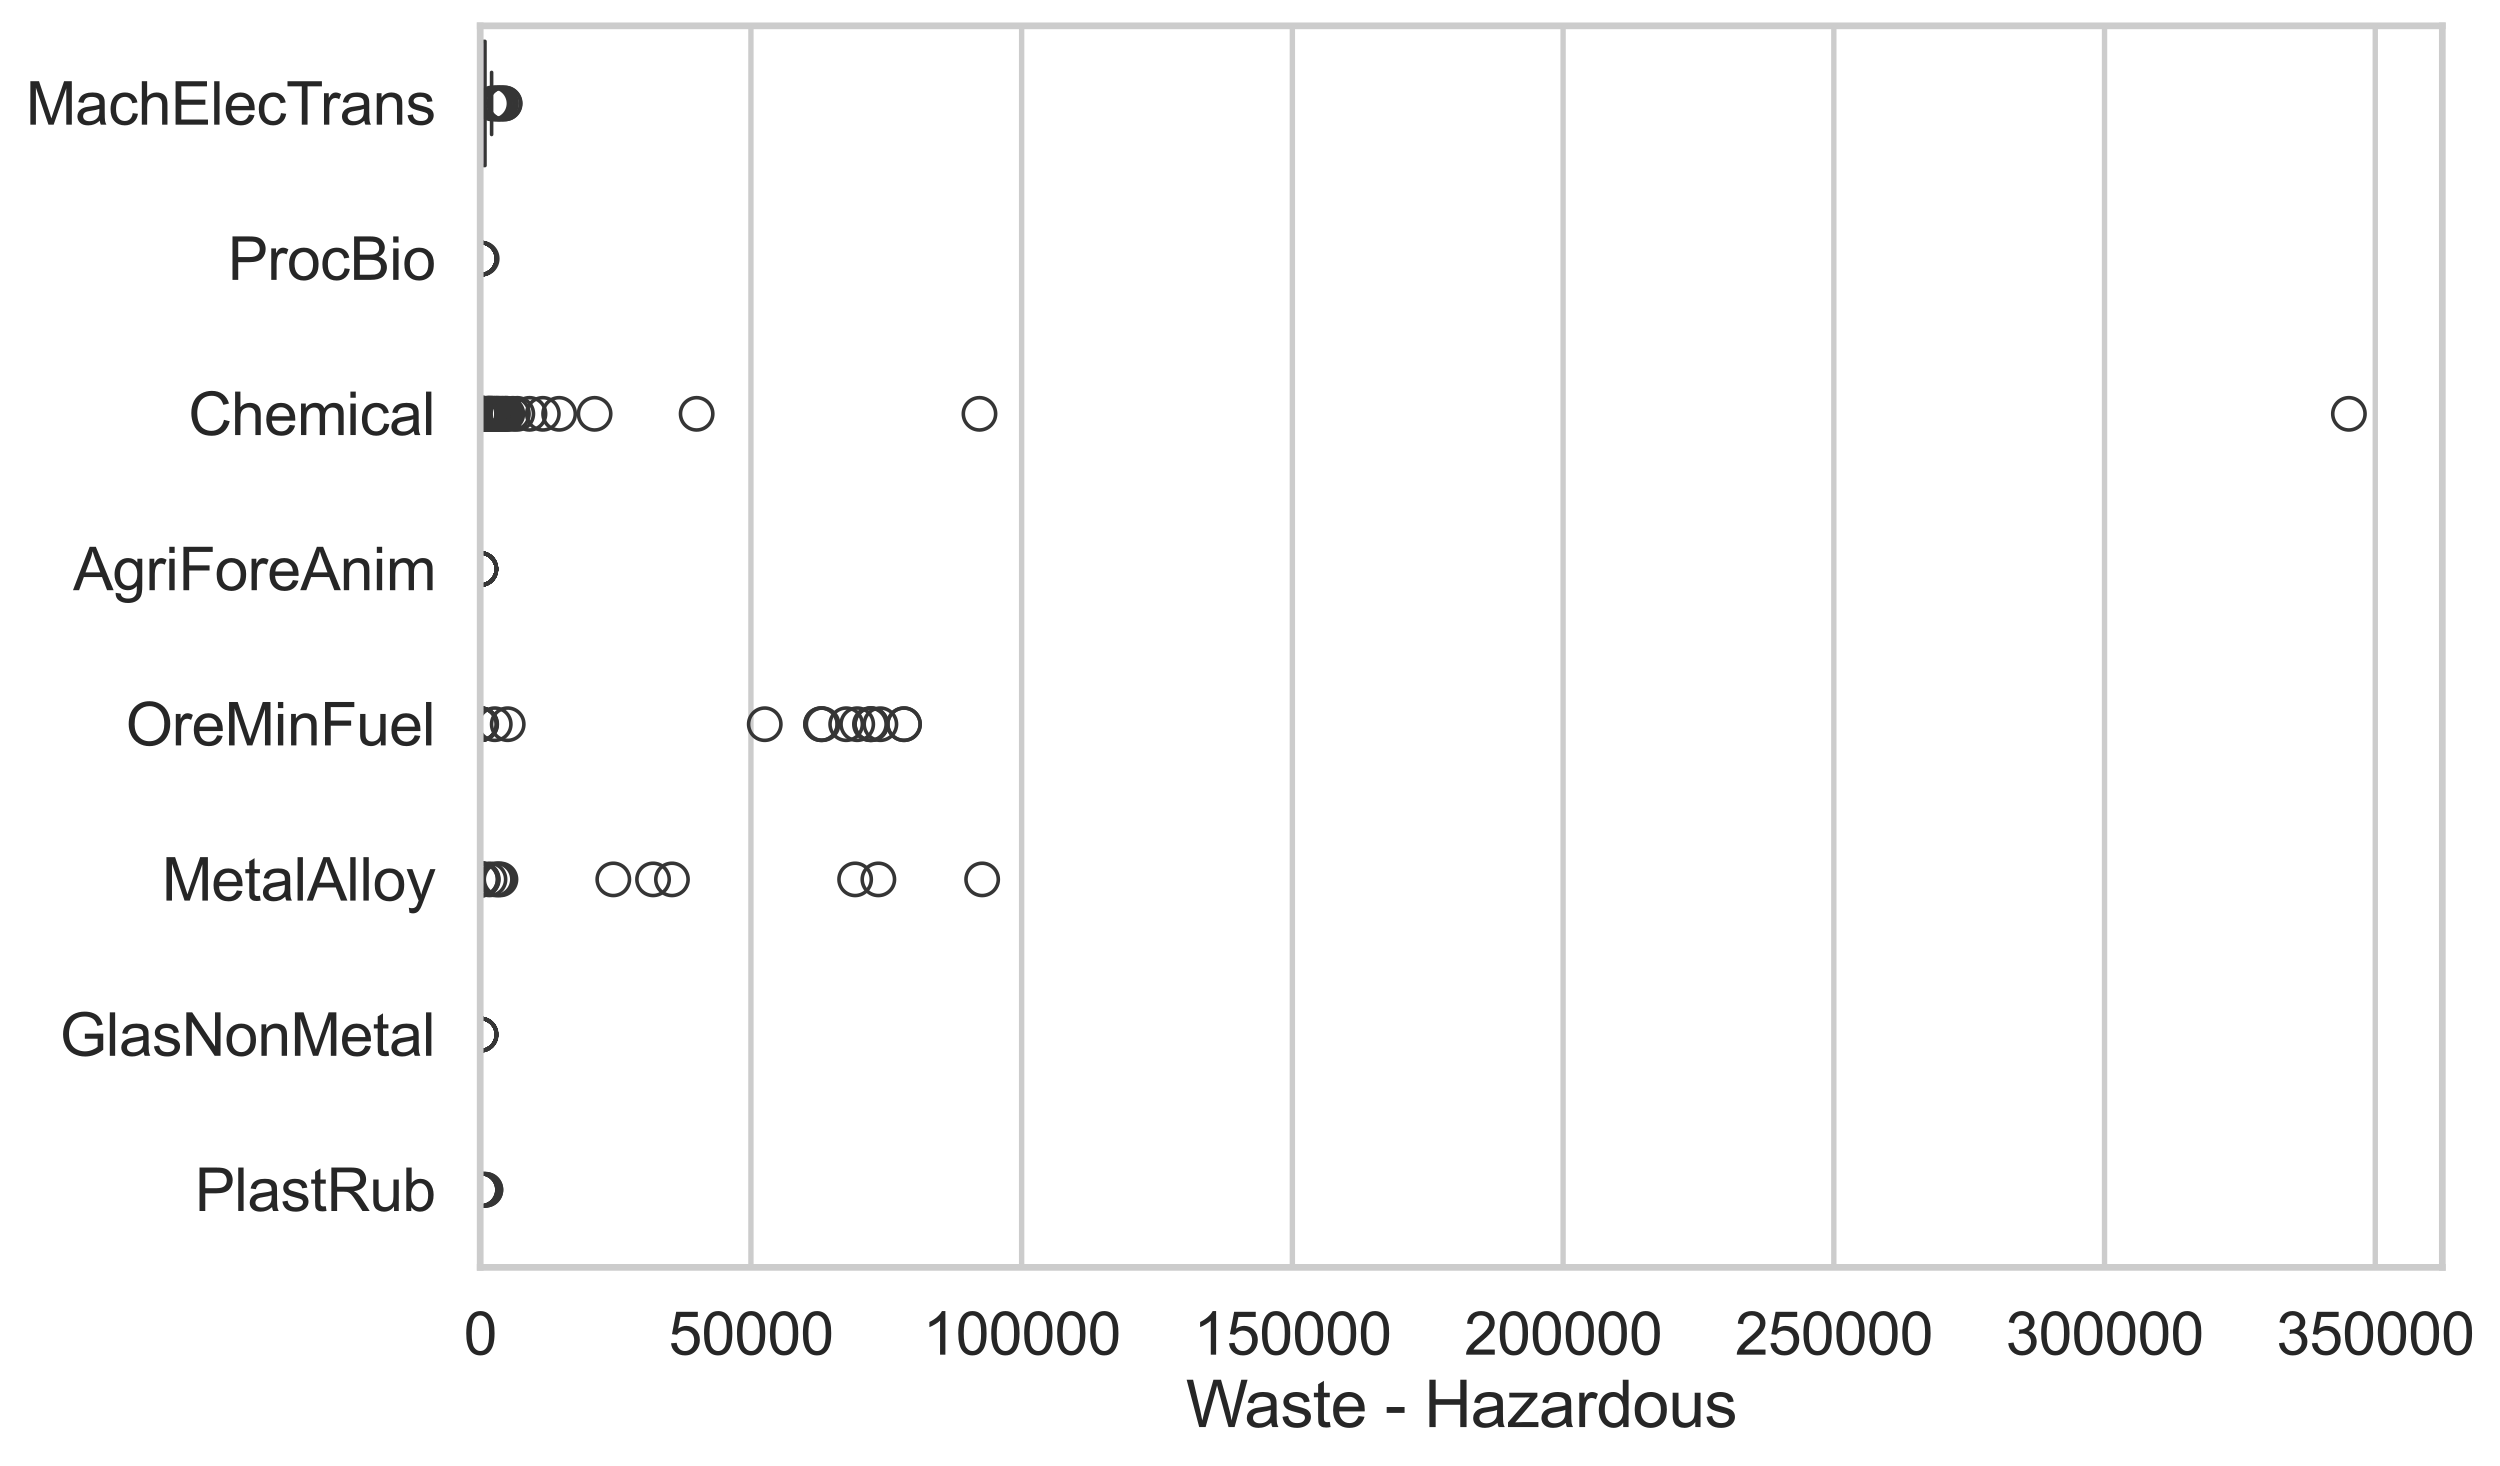 <?xml version="1.0" encoding="utf-8" standalone="no"?>
<!DOCTYPE svg PUBLIC "-//W3C//DTD SVG 1.1//EN"
  "http://www.w3.org/Graphics/SVG/1.1/DTD/svg11.dtd">
<svg xmlns:xlink="http://www.w3.org/1999/xlink" width="696.053pt" height="408.111pt" viewBox="0 0 696.053 408.111" xmlns="http://www.w3.org/2000/svg" version="1.1">
 <defs>
  <style type="text/css">*{stroke-linejoin: round; stroke-linecap: butt}</style>
 </defs>
 <g id="figure_1">
  <g id="patch_1">
   <path d="M 0 408.111 
L 696.053 408.111 
L 696.053 0 
L 0 0 
z
" style="fill: #ffffff"/>
  </g>
  <g id="axes_1">
   <g id="patch_2">
    <path d="M 133.697 352.86 
L 679.996 352.86 
L 679.996 7.2 
L 133.697 7.2 
z
" style="fill: #ffffff"/>
   </g>
   <g id="matplotlib.axis_1">
    <g id="xtick_1">
     <g id="line2d_1">
      <path d="M 133.697 352.86 
L 133.697 7.2 
" clip-path="url(#p1cd28f4e88)" style="fill: none; stroke: #cccccc; stroke-width: 1.5; stroke-linecap: round"/>
     </g>
     <g id="text_1">
      <!-- 0 -->
      <g style="fill: #262626" transform="translate(129.109 377.17) scale(0.165 -0.165)">
       <defs>
        <path id="ArialMT-30" d="M 266 2259 
Q 266 3072 433 3567 
Q 600 4063 929 4331 
Q 1259 4600 1759 4600 
Q 2128 4600 2406 4451 
Q 2684 4303 2865 4023 
Q 3047 3744 3150 3342 
Q 3253 2941 3253 2259 
Q 3253 1453 3087 958 
Q 2922 463 2592 192 
Q 2263 -78 1759 -78 
Q 1097 -78 719 397 
Q 266 969 266 2259 
z
M 844 2259 
Q 844 1131 1108 757 
Q 1372 384 1759 384 
Q 2147 384 2411 759 
Q 2675 1134 2675 2259 
Q 2675 3391 2411 3762 
Q 2147 4134 1753 4134 
Q 1366 4134 1134 3806 
Q 844 3388 844 2259 
z
" transform="scale(0.016)"/>
       </defs>
       <use xlink:href="#ArialMT-30"/>
      </g>
     </g>
    </g>
    <g id="xtick_2">
     <g id="line2d_2">
      <path d="M 209.073 352.86 
L 209.073 7.2 
" clip-path="url(#p1cd28f4e88)" style="fill: none; stroke: #cccccc; stroke-width: 1.5; stroke-linecap: round"/>
     </g>
     <g id="text_2">
      <!-- 50000 -->
      <g style="fill: #262626" transform="translate(186.134 377.17) scale(0.165 -0.165)">
       <defs>
        <path id="ArialMT-35" d="M 266 1200 
L 856 1250 
Q 922 819 1161 601 
Q 1400 384 1738 384 
Q 2144 384 2425 690 
Q 2706 997 2706 1503 
Q 2706 1984 2436 2262 
Q 2166 2541 1728 2541 
Q 1456 2541 1237 2417 
Q 1019 2294 894 2097 
L 366 2166 
L 809 4519 
L 3088 4519 
L 3088 3981 
L 1259 3981 
L 1013 2750 
Q 1425 3038 1878 3038 
Q 2478 3038 2890 2622 
Q 3303 2206 3303 1553 
Q 3303 931 2941 478 
Q 2500 -78 1738 -78 
Q 1113 -78 717 272 
Q 322 622 266 1200 
z
" transform="scale(0.016)"/>
       </defs>
       <use xlink:href="#ArialMT-35"/>
       <use xlink:href="#ArialMT-30" transform="translate(55.615 0)"/>
       <use xlink:href="#ArialMT-30" transform="translate(111.23 0)"/>
       <use xlink:href="#ArialMT-30" transform="translate(166.846 0)"/>
       <use xlink:href="#ArialMT-30" transform="translate(222.461 0)"/>
      </g>
     </g>
    </g>
    <g id="xtick_3">
     <g id="line2d_3">
      <path d="M 284.448 352.86 
L 284.448 7.2 
" clip-path="url(#p1cd28f4e88)" style="fill: none; stroke: #cccccc; stroke-width: 1.5; stroke-linecap: round"/>
     </g>
     <g id="text_3">
      <!-- 100000 -->
      <g style="fill: #262626" transform="translate(256.922 377.17) scale(0.165 -0.165)">
       <defs>
        <path id="ArialMT-31" d="M 2384 0 
L 1822 0 
L 1822 3584 
Q 1619 3391 1289 3197 
Q 959 3003 697 2906 
L 697 3450 
Q 1169 3672 1522 3987 
Q 1875 4303 2022 4600 
L 2384 4600 
L 2384 0 
z
" transform="scale(0.016)"/>
       </defs>
       <use xlink:href="#ArialMT-31"/>
       <use xlink:href="#ArialMT-30" transform="translate(55.615 0)"/>
       <use xlink:href="#ArialMT-30" transform="translate(111.23 0)"/>
       <use xlink:href="#ArialMT-30" transform="translate(166.846 0)"/>
       <use xlink:href="#ArialMT-30" transform="translate(222.461 0)"/>
       <use xlink:href="#ArialMT-30" transform="translate(278.076 0)"/>
      </g>
     </g>
    </g>
    <g id="xtick_4">
     <g id="line2d_4">
      <path d="M 359.824 352.86 
L 359.824 7.2 
" clip-path="url(#p1cd28f4e88)" style="fill: none; stroke: #cccccc; stroke-width: 1.5; stroke-linecap: round"/>
     </g>
     <g id="text_4">
      <!-- 150000 -->
      <g style="fill: #262626" transform="translate(332.297 377.17) scale(0.165 -0.165)">
       <use xlink:href="#ArialMT-31"/>
       <use xlink:href="#ArialMT-35" transform="translate(55.615 0)"/>
       <use xlink:href="#ArialMT-30" transform="translate(111.23 0)"/>
       <use xlink:href="#ArialMT-30" transform="translate(166.846 0)"/>
       <use xlink:href="#ArialMT-30" transform="translate(222.461 0)"/>
       <use xlink:href="#ArialMT-30" transform="translate(278.076 0)"/>
      </g>
     </g>
    </g>
    <g id="xtick_5">
     <g id="line2d_5">
      <path d="M 435.2 352.86 
L 435.2 7.2 
" clip-path="url(#p1cd28f4e88)" style="fill: none; stroke: #cccccc; stroke-width: 1.5; stroke-linecap: round"/>
     </g>
     <g id="text_5">
      <!-- 200000 -->
      <g style="fill: #262626" transform="translate(407.673 377.17) scale(0.165 -0.165)">
       <defs>
        <path id="ArialMT-32" d="M 3222 541 
L 3222 0 
L 194 0 
Q 188 203 259 391 
Q 375 700 629 1000 
Q 884 1300 1366 1694 
Q 2113 2306 2375 2664 
Q 2638 3022 2638 3341 
Q 2638 3675 2398 3904 
Q 2159 4134 1775 4134 
Q 1369 4134 1125 3890 
Q 881 3647 878 3216 
L 300 3275 
Q 359 3922 746 4261 
Q 1134 4600 1788 4600 
Q 2447 4600 2831 4234 
Q 3216 3869 3216 3328 
Q 3216 3053 3103 2787 
Q 2991 2522 2730 2228 
Q 2469 1934 1863 1422 
Q 1356 997 1212 845 
Q 1069 694 975 541 
L 3222 541 
z
" transform="scale(0.016)"/>
       </defs>
       <use xlink:href="#ArialMT-32"/>
       <use xlink:href="#ArialMT-30" transform="translate(55.615 0)"/>
       <use xlink:href="#ArialMT-30" transform="translate(111.23 0)"/>
       <use xlink:href="#ArialMT-30" transform="translate(166.846 0)"/>
       <use xlink:href="#ArialMT-30" transform="translate(222.461 0)"/>
       <use xlink:href="#ArialMT-30" transform="translate(278.076 0)"/>
      </g>
     </g>
    </g>
    <g id="xtick_6">
     <g id="line2d_6">
      <path d="M 510.575 352.86 
L 510.575 7.2 
" clip-path="url(#p1cd28f4e88)" style="fill: none; stroke: #cccccc; stroke-width: 1.5; stroke-linecap: round"/>
     </g>
     <g id="text_6">
      <!-- 250000 -->
      <g style="fill: #262626" transform="translate(483.049 377.17) scale(0.165 -0.165)">
       <use xlink:href="#ArialMT-32"/>
       <use xlink:href="#ArialMT-35" transform="translate(55.615 0)"/>
       <use xlink:href="#ArialMT-30" transform="translate(111.23 0)"/>
       <use xlink:href="#ArialMT-30" transform="translate(166.846 0)"/>
       <use xlink:href="#ArialMT-30" transform="translate(222.461 0)"/>
       <use xlink:href="#ArialMT-30" transform="translate(278.076 0)"/>
      </g>
     </g>
    </g>
    <g id="xtick_7">
     <g id="line2d_7">
      <path d="M 585.951 352.86 
L 585.951 7.2 
" clip-path="url(#p1cd28f4e88)" style="fill: none; stroke: #cccccc; stroke-width: 1.5; stroke-linecap: round"/>
     </g>
     <g id="text_7">
      <!-- 300000 -->
      <g style="fill: #262626" transform="translate(558.424 377.17) scale(0.165 -0.165)">
       <defs>
        <path id="ArialMT-33" d="M 269 1209 
L 831 1284 
Q 928 806 1161 595 
Q 1394 384 1728 384 
Q 2125 384 2398 659 
Q 2672 934 2672 1341 
Q 2672 1728 2419 1979 
Q 2166 2231 1775 2231 
Q 1616 2231 1378 2169 
L 1441 2663 
Q 1497 2656 1531 2656 
Q 1891 2656 2178 2843 
Q 2466 3031 2466 3422 
Q 2466 3731 2256 3934 
Q 2047 4138 1716 4138 
Q 1388 4138 1169 3931 
Q 950 3725 888 3313 
L 325 3413 
Q 428 3978 793 4289 
Q 1159 4600 1703 4600 
Q 2078 4600 2393 4439 
Q 2709 4278 2876 4000 
Q 3044 3722 3044 3409 
Q 3044 3113 2884 2869 
Q 2725 2625 2413 2481 
Q 2819 2388 3044 2092 
Q 3269 1797 3269 1353 
Q 3269 753 2831 336 
Q 2394 -81 1725 -81 
Q 1122 -81 723 278 
Q 325 638 269 1209 
z
" transform="scale(0.016)"/>
       </defs>
       <use xlink:href="#ArialMT-33"/>
       <use xlink:href="#ArialMT-30" transform="translate(55.615 0)"/>
       <use xlink:href="#ArialMT-30" transform="translate(111.23 0)"/>
       <use xlink:href="#ArialMT-30" transform="translate(166.846 0)"/>
       <use xlink:href="#ArialMT-30" transform="translate(222.461 0)"/>
       <use xlink:href="#ArialMT-30" transform="translate(278.076 0)"/>
      </g>
     </g>
    </g>
    <g id="xtick_8">
     <g id="line2d_8">
      <path d="M 661.327 352.86 
L 661.327 7.2 
" clip-path="url(#p1cd28f4e88)" style="fill: none; stroke: #cccccc; stroke-width: 1.5; stroke-linecap: round"/>
     </g>
     <g id="text_8">
      <!-- 350000 -->
      <g style="fill: #262626" transform="translate(633.8 377.17) scale(0.165 -0.165)">
       <use xlink:href="#ArialMT-33"/>
       <use xlink:href="#ArialMT-35" transform="translate(55.615 0)"/>
       <use xlink:href="#ArialMT-30" transform="translate(111.23 0)"/>
       <use xlink:href="#ArialMT-30" transform="translate(166.846 0)"/>
       <use xlink:href="#ArialMT-30" transform="translate(222.461 0)"/>
       <use xlink:href="#ArialMT-30" transform="translate(278.076 0)"/>
      </g>
     </g>
    </g>
    <g id="text_9">
     <!-- Waste - Hazardous -->
     <g style="fill: #262626" transform="translate(330.161 397.334) scale(0.18 -0.18)">
      <defs>
       <path id="ArialMT-57" d="M 1294 0 
L 78 4581 
L 700 4581 
L 1397 1578 
Q 1509 1106 1591 641 
Q 1766 1375 1797 1488 
L 2669 4581 
L 3400 4581 
L 4056 2263 
Q 4303 1400 4413 641 
Q 4500 1075 4641 1638 
L 5359 4581 
L 5969 4581 
L 4713 0 
L 4128 0 
L 3163 3491 
Q 3041 3928 3019 4028 
Q 2947 3713 2884 3491 
L 1913 0 
L 1294 0 
z
" transform="scale(0.016)"/>
       <path id="ArialMT-61" d="M 2588 409 
Q 2275 144 1986 34 
Q 1697 -75 1366 -75 
Q 819 -75 525 192 
Q 231 459 231 875 
Q 231 1119 342 1320 
Q 453 1522 633 1644 
Q 813 1766 1038 1828 
Q 1203 1872 1538 1913 
Q 2219 1994 2541 2106 
Q 2544 2222 2544 2253 
Q 2544 2597 2384 2738 
Q 2169 2928 1744 2928 
Q 1347 2928 1158 2789 
Q 969 2650 878 2297 
L 328 2372 
Q 403 2725 575 2942 
Q 747 3159 1072 3276 
Q 1397 3394 1825 3394 
Q 2250 3394 2515 3294 
Q 2781 3194 2906 3042 
Q 3031 2891 3081 2659 
Q 3109 2516 3109 2141 
L 3109 1391 
Q 3109 606 3145 398 
Q 3181 191 3288 0 
L 2700 0 
Q 2613 175 2588 409 
z
M 2541 1666 
Q 2234 1541 1622 1453 
Q 1275 1403 1131 1340 
Q 988 1278 909 1158 
Q 831 1038 831 891 
Q 831 666 1001 516 
Q 1172 366 1500 366 
Q 1825 366 2078 508 
Q 2331 650 2450 897 
Q 2541 1088 2541 1459 
L 2541 1666 
z
" transform="scale(0.016)"/>
       <path id="ArialMT-73" d="M 197 991 
L 753 1078 
Q 800 744 1014 566 
Q 1228 388 1613 388 
Q 2000 388 2187 545 
Q 2375 703 2375 916 
Q 2375 1106 2209 1216 
Q 2094 1291 1634 1406 
Q 1016 1563 777 1677 
Q 538 1791 414 1992 
Q 291 2194 291 2438 
Q 291 2659 392 2848 
Q 494 3038 669 3163 
Q 800 3259 1026 3326 
Q 1253 3394 1513 3394 
Q 1903 3394 2198 3281 
Q 2494 3169 2634 2976 
Q 2775 2784 2828 2463 
L 2278 2388 
Q 2241 2644 2061 2787 
Q 1881 2931 1553 2931 
Q 1166 2931 1000 2803 
Q 834 2675 834 2503 
Q 834 2394 903 2306 
Q 972 2216 1119 2156 
Q 1203 2125 1616 2013 
Q 2213 1853 2448 1751 
Q 2684 1650 2818 1456 
Q 2953 1263 2953 975 
Q 2953 694 2789 445 
Q 2625 197 2315 61 
Q 2006 -75 1616 -75 
Q 969 -75 630 194 
Q 291 463 197 991 
z
" transform="scale(0.016)"/>
       <path id="ArialMT-74" d="M 1650 503 
L 1731 6 
Q 1494 -44 1306 -44 
Q 1000 -44 831 53 
Q 663 150 594 308 
Q 525 466 525 972 
L 525 2881 
L 113 2881 
L 113 3319 
L 525 3319 
L 525 4141 
L 1084 4478 
L 1084 3319 
L 1650 3319 
L 1650 2881 
L 1084 2881 
L 1084 941 
Q 1084 700 1114 631 
Q 1144 563 1211 522 
Q 1278 481 1403 481 
Q 1497 481 1650 503 
z
" transform="scale(0.016)"/>
       <path id="ArialMT-65" d="M 2694 1069 
L 3275 997 
Q 3138 488 2766 206 
Q 2394 -75 1816 -75 
Q 1088 -75 661 373 
Q 234 822 234 1631 
Q 234 2469 665 2931 
Q 1097 3394 1784 3394 
Q 2450 3394 2872 2941 
Q 3294 2488 3294 1666 
Q 3294 1616 3291 1516 
L 816 1516 
Q 847 969 1125 678 
Q 1403 388 1819 388 
Q 2128 388 2347 550 
Q 2566 713 2694 1069 
z
M 847 1978 
L 2700 1978 
Q 2663 2397 2488 2606 
Q 2219 2931 1791 2931 
Q 1403 2931 1139 2672 
Q 875 2413 847 1978 
z
" transform="scale(0.016)"/>
       <path id="ArialMT-20" transform="scale(0.016)"/>
       <path id="ArialMT-2d" d="M 203 1375 
L 203 1941 
L 1931 1941 
L 1931 1375 
L 203 1375 
z
" transform="scale(0.016)"/>
       <path id="ArialMT-48" d="M 513 0 
L 513 4581 
L 1119 4581 
L 1119 2700 
L 3500 2700 
L 3500 4581 
L 4106 4581 
L 4106 0 
L 3500 0 
L 3500 2159 
L 1119 2159 
L 1119 0 
L 513 0 
z
" transform="scale(0.016)"/>
       <path id="ArialMT-7a" d="M 125 0 
L 125 456 
L 2238 2881 
Q 1878 2863 1603 2863 
L 250 2863 
L 250 3319 
L 2963 3319 
L 2963 2947 
L 1166 841 
L 819 456 
Q 1197 484 1528 484 
L 3063 484 
L 3063 0 
L 125 0 
z
" transform="scale(0.016)"/>
       <path id="ArialMT-72" d="M 416 0 
L 416 3319 
L 922 3319 
L 922 2816 
Q 1116 3169 1280 3281 
Q 1444 3394 1641 3394 
Q 1925 3394 2219 3213 
L 2025 2691 
Q 1819 2813 1613 2813 
Q 1428 2813 1281 2702 
Q 1134 2591 1072 2394 
Q 978 2094 978 1738 
L 978 0 
L 416 0 
z
" transform="scale(0.016)"/>
       <path id="ArialMT-64" d="M 2575 0 
L 2575 419 
Q 2259 -75 1647 -75 
Q 1250 -75 917 144 
Q 584 363 401 755 
Q 219 1147 219 1656 
Q 219 2153 384 2558 
Q 550 2963 881 3178 
Q 1213 3394 1622 3394 
Q 1922 3394 2156 3267 
Q 2391 3141 2538 2938 
L 2538 4581 
L 3097 4581 
L 3097 0 
L 2575 0 
z
M 797 1656 
Q 797 1019 1065 703 
Q 1334 388 1700 388 
Q 2069 388 2326 689 
Q 2584 991 2584 1609 
Q 2584 2291 2321 2609 
Q 2059 2928 1675 2928 
Q 1300 2928 1048 2622 
Q 797 2316 797 1656 
z
" transform="scale(0.016)"/>
       <path id="ArialMT-6f" d="M 213 1659 
Q 213 2581 725 3025 
Q 1153 3394 1769 3394 
Q 2453 3394 2887 2945 
Q 3322 2497 3322 1706 
Q 3322 1066 3130 698 
Q 2938 331 2570 128 
Q 2203 -75 1769 -75 
Q 1072 -75 642 372 
Q 213 819 213 1659 
z
M 791 1659 
Q 791 1022 1069 705 
Q 1347 388 1769 388 
Q 2188 388 2466 706 
Q 2744 1025 2744 1678 
Q 2744 2294 2464 2611 
Q 2184 2928 1769 2928 
Q 1347 2928 1069 2612 
Q 791 2297 791 1659 
z
" transform="scale(0.016)"/>
       <path id="ArialMT-75" d="M 2597 0 
L 2597 488 
Q 2209 -75 1544 -75 
Q 1250 -75 995 37 
Q 741 150 617 320 
Q 494 491 444 738 
Q 409 903 409 1263 
L 409 3319 
L 972 3319 
L 972 1478 
Q 972 1038 1006 884 
Q 1059 663 1231 536 
Q 1403 409 1656 409 
Q 1909 409 2131 539 
Q 2353 669 2445 892 
Q 2538 1116 2538 1541 
L 2538 3319 
L 3100 3319 
L 3100 0 
L 2597 0 
z
" transform="scale(0.016)"/>
      </defs>
      <use xlink:href="#ArialMT-57"/>
      <use xlink:href="#ArialMT-61" transform="translate(90.635 0)"/>
      <use xlink:href="#ArialMT-73" transform="translate(146.25 0)"/>
      <use xlink:href="#ArialMT-74" transform="translate(196.25 0)"/>
      <use xlink:href="#ArialMT-65" transform="translate(224.033 0)"/>
      <use xlink:href="#ArialMT-20" transform="translate(279.648 0)"/>
      <use xlink:href="#ArialMT-2d" transform="translate(307.432 0)"/>
      <use xlink:href="#ArialMT-20" transform="translate(340.732 0)"/>
      <use xlink:href="#ArialMT-48" transform="translate(368.516 0)"/>
      <use xlink:href="#ArialMT-61" transform="translate(440.732 0)"/>
      <use xlink:href="#ArialMT-7a" transform="translate(496.348 0)"/>
      <use xlink:href="#ArialMT-61" transform="translate(546.348 0)"/>
      <use xlink:href="#ArialMT-72" transform="translate(601.963 0)"/>
      <use xlink:href="#ArialMT-64" transform="translate(635.264 0)"/>
      <use xlink:href="#ArialMT-6f" transform="translate(690.879 0)"/>
      <use xlink:href="#ArialMT-75" transform="translate(746.494 0)"/>
      <use xlink:href="#ArialMT-73" transform="translate(802.109 0)"/>
     </g>
    </g>
   </g>
   <g id="matplotlib.axis_2">
    <g id="ytick_1">
     <g id="text_10">
      <!-- MachElecTrans -->
      <g style="fill: #262626" transform="translate(7.2 34.709) scale(0.165 -0.165)">
       <defs>
        <path id="ArialMT-4d" d="M 475 0 
L 475 4581 
L 1388 4581 
L 2472 1338 
Q 2622 884 2691 659 
Q 2769 909 2934 1394 
L 4031 4581 
L 4847 4581 
L 4847 0 
L 4263 0 
L 4263 3834 
L 2931 0 
L 2384 0 
L 1059 3900 
L 1059 0 
L 475 0 
z
" transform="scale(0.016)"/>
        <path id="ArialMT-63" d="M 2588 1216 
L 3141 1144 
Q 3050 572 2676 248 
Q 2303 -75 1759 -75 
Q 1078 -75 664 370 
Q 250 816 250 1647 
Q 250 2184 428 2587 
Q 606 2991 970 3192 
Q 1334 3394 1763 3394 
Q 2303 3394 2647 3120 
Q 2991 2847 3088 2344 
L 2541 2259 
Q 2463 2594 2264 2762 
Q 2066 2931 1784 2931 
Q 1359 2931 1093 2626 
Q 828 2322 828 1663 
Q 828 994 1084 691 
Q 1341 388 1753 388 
Q 2084 388 2306 591 
Q 2528 794 2588 1216 
z
" transform="scale(0.016)"/>
        <path id="ArialMT-68" d="M 422 0 
L 422 4581 
L 984 4581 
L 984 2938 
Q 1378 3394 1978 3394 
Q 2347 3394 2619 3248 
Q 2891 3103 3008 2847 
Q 3125 2591 3125 2103 
L 3125 0 
L 2563 0 
L 2563 2103 
Q 2563 2525 2380 2717 
Q 2197 2909 1863 2909 
Q 1613 2909 1392 2779 
Q 1172 2650 1078 2428 
Q 984 2206 984 1816 
L 984 0 
L 422 0 
z
" transform="scale(0.016)"/>
        <path id="ArialMT-45" d="M 506 0 
L 506 4581 
L 3819 4581 
L 3819 4041 
L 1113 4041 
L 1113 2638 
L 3647 2638 
L 3647 2100 
L 1113 2100 
L 1113 541 
L 3925 541 
L 3925 0 
L 506 0 
z
" transform="scale(0.016)"/>
        <path id="ArialMT-6c" d="M 409 0 
L 409 4581 
L 972 4581 
L 972 0 
L 409 0 
z
" transform="scale(0.016)"/>
        <path id="ArialMT-54" d="M 1659 0 
L 1659 4041 
L 150 4041 
L 150 4581 
L 3781 4581 
L 3781 4041 
L 2266 4041 
L 2266 0 
L 1659 0 
z
" transform="scale(0.016)"/>
        <path id="ArialMT-6e" d="M 422 0 
L 422 3319 
L 928 3319 
L 928 2847 
Q 1294 3394 1984 3394 
Q 2284 3394 2536 3286 
Q 2788 3178 2913 3003 
Q 3038 2828 3088 2588 
Q 3119 2431 3119 2041 
L 3119 0 
L 2556 0 
L 2556 2019 
Q 2556 2363 2490 2533 
Q 2425 2703 2258 2804 
Q 2091 2906 1866 2906 
Q 1506 2906 1245 2678 
Q 984 2450 984 1813 
L 984 0 
L 422 0 
z
" transform="scale(0.016)"/>
       </defs>
       <use xlink:href="#ArialMT-4d"/>
       <use xlink:href="#ArialMT-61" transform="translate(83.301 0)"/>
       <use xlink:href="#ArialMT-63" transform="translate(138.916 0)"/>
       <use xlink:href="#ArialMT-68" transform="translate(188.916 0)"/>
       <use xlink:href="#ArialMT-45" transform="translate(244.531 0)"/>
       <use xlink:href="#ArialMT-6c" transform="translate(311.23 0)"/>
       <use xlink:href="#ArialMT-65" transform="translate(333.447 0)"/>
       <use xlink:href="#ArialMT-63" transform="translate(389.062 0)"/>
       <use xlink:href="#ArialMT-54" transform="translate(439.062 0)"/>
       <use xlink:href="#ArialMT-72" transform="translate(496.396 0)"/>
       <use xlink:href="#ArialMT-61" transform="translate(529.697 0)"/>
       <use xlink:href="#ArialMT-6e" transform="translate(585.312 0)"/>
       <use xlink:href="#ArialMT-73" transform="translate(640.928 0)"/>
      </g>
     </g>
    </g>
    <g id="ytick_2">
     <g id="text_11">
      <!-- ProcBio -->
      <g style="fill: #262626" transform="translate(63.424 77.916) scale(0.165 -0.165)">
       <defs>
        <path id="ArialMT-50" d="M 494 0 
L 494 4581 
L 2222 4581 
Q 2678 4581 2919 4538 
Q 3256 4481 3484 4323 
Q 3713 4166 3852 3881 
Q 3991 3597 3991 3256 
Q 3991 2672 3619 2267 
Q 3247 1863 2275 1863 
L 1100 1863 
L 1100 0 
L 494 0 
z
M 1100 2403 
L 2284 2403 
Q 2872 2403 3119 2622 
Q 3366 2841 3366 3238 
Q 3366 3525 3220 3729 
Q 3075 3934 2838 4000 
Q 2684 4041 2272 4041 
L 1100 4041 
L 1100 2403 
z
" transform="scale(0.016)"/>
        <path id="ArialMT-42" d="M 469 0 
L 469 4581 
L 2188 4581 
Q 2713 4581 3030 4442 
Q 3347 4303 3526 4014 
Q 3706 3725 3706 3409 
Q 3706 3116 3547 2856 
Q 3388 2597 3066 2438 
Q 3481 2316 3704 2022 
Q 3928 1728 3928 1328 
Q 3928 1006 3792 729 
Q 3656 453 3456 303 
Q 3256 153 2954 76 
Q 2653 0 2216 0 
L 469 0 
z
M 1075 2656 
L 2066 2656 
Q 2469 2656 2644 2709 
Q 2875 2778 2992 2937 
Q 3109 3097 3109 3338 
Q 3109 3566 3000 3739 
Q 2891 3913 2687 3977 
Q 2484 4041 1991 4041 
L 1075 4041 
L 1075 2656 
z
M 1075 541 
L 2216 541 
Q 2509 541 2628 563 
Q 2838 600 2978 687 
Q 3119 775 3209 942 
Q 3300 1109 3300 1328 
Q 3300 1584 3169 1773 
Q 3038 1963 2805 2039 
Q 2572 2116 2134 2116 
L 1075 2116 
L 1075 541 
z
" transform="scale(0.016)"/>
        <path id="ArialMT-69" d="M 425 3934 
L 425 4581 
L 988 4581 
L 988 3934 
L 425 3934 
z
M 425 0 
L 425 3319 
L 988 3319 
L 988 0 
L 425 0 
z
" transform="scale(0.016)"/>
       </defs>
       <use xlink:href="#ArialMT-50"/>
       <use xlink:href="#ArialMT-72" transform="translate(66.699 0)"/>
       <use xlink:href="#ArialMT-6f" transform="translate(100 0)"/>
       <use xlink:href="#ArialMT-63" transform="translate(155.615 0)"/>
       <use xlink:href="#ArialMT-42" transform="translate(205.615 0)"/>
       <use xlink:href="#ArialMT-69" transform="translate(272.314 0)"/>
       <use xlink:href="#ArialMT-6f" transform="translate(294.531 0)"/>
      </g>
     </g>
    </g>
    <g id="ytick_3">
     <g id="text_12">
      <!-- Chemical -->
      <g style="fill: #262626" transform="translate(52.428 121.124) scale(0.165 -0.165)">
       <defs>
        <path id="ArialMT-43" d="M 3763 1606 
L 4369 1453 
Q 4178 706 3683 314 
Q 3188 -78 2472 -78 
Q 1731 -78 1267 223 
Q 803 525 561 1097 
Q 319 1669 319 2325 
Q 319 3041 592 3573 
Q 866 4106 1370 4382 
Q 1875 4659 2481 4659 
Q 3169 4659 3637 4309 
Q 4106 3959 4291 3325 
L 3694 3184 
Q 3534 3684 3231 3912 
Q 2928 4141 2469 4141 
Q 1941 4141 1586 3887 
Q 1231 3634 1087 3207 
Q 944 2781 944 2328 
Q 944 1744 1114 1308 
Q 1284 872 1643 656 
Q 2003 441 2422 441 
Q 2931 441 3284 734 
Q 3638 1028 3763 1606 
z
" transform="scale(0.016)"/>
        <path id="ArialMT-6d" d="M 422 0 
L 422 3319 
L 925 3319 
L 925 2853 
Q 1081 3097 1340 3245 
Q 1600 3394 1931 3394 
Q 2300 3394 2536 3241 
Q 2772 3088 2869 2813 
Q 3263 3394 3894 3394 
Q 4388 3394 4653 3120 
Q 4919 2847 4919 2278 
L 4919 0 
L 4359 0 
L 4359 2091 
Q 4359 2428 4304 2576 
Q 4250 2725 4106 2815 
Q 3963 2906 3769 2906 
Q 3419 2906 3187 2673 
Q 2956 2441 2956 1928 
L 2956 0 
L 2394 0 
L 2394 2156 
Q 2394 2531 2256 2718 
Q 2119 2906 1806 2906 
Q 1569 2906 1367 2781 
Q 1166 2656 1075 2415 
Q 984 2175 984 1722 
L 984 0 
L 422 0 
z
" transform="scale(0.016)"/>
       </defs>
       <use xlink:href="#ArialMT-43"/>
       <use xlink:href="#ArialMT-68" transform="translate(72.217 0)"/>
       <use xlink:href="#ArialMT-65" transform="translate(127.832 0)"/>
       <use xlink:href="#ArialMT-6d" transform="translate(183.447 0)"/>
       <use xlink:href="#ArialMT-69" transform="translate(266.748 0)"/>
       <use xlink:href="#ArialMT-63" transform="translate(288.965 0)"/>
       <use xlink:href="#ArialMT-61" transform="translate(338.965 0)"/>
       <use xlink:href="#ArialMT-6c" transform="translate(394.58 0)"/>
      </g>
     </g>
    </g>
    <g id="ytick_4">
     <g id="text_13">
      <!-- AgriForeAnim -->
      <g style="fill: #262626" transform="translate(20.341 164.331) scale(0.165 -0.165)">
       <defs>
        <path id="ArialMT-41" d="M -9 0 
L 1750 4581 
L 2403 4581 
L 4278 0 
L 3588 0 
L 3053 1388 
L 1138 1388 
L 634 0 
L -9 0 
z
M 1313 1881 
L 2866 1881 
L 2388 3150 
Q 2169 3728 2063 4100 
Q 1975 3659 1816 3225 
L 1313 1881 
z
" transform="scale(0.016)"/>
        <path id="ArialMT-67" d="M 319 -275 
L 866 -356 
Q 900 -609 1056 -725 
Q 1266 -881 1628 -881 
Q 2019 -881 2231 -725 
Q 2444 -569 2519 -288 
Q 2563 -116 2559 434 
Q 2191 0 1641 0 
Q 956 0 581 494 
Q 206 988 206 1678 
Q 206 2153 378 2554 
Q 550 2956 876 3175 
Q 1203 3394 1644 3394 
Q 2231 3394 2613 2919 
L 2613 3319 
L 3131 3319 
L 3131 450 
Q 3131 -325 2973 -648 
Q 2816 -972 2473 -1159 
Q 2131 -1347 1631 -1347 
Q 1038 -1347 672 -1080 
Q 306 -813 319 -275 
z
M 784 1719 
Q 784 1066 1043 766 
Q 1303 466 1694 466 
Q 2081 466 2343 764 
Q 2606 1063 2606 1700 
Q 2606 2309 2336 2618 
Q 2066 2928 1684 2928 
Q 1309 2928 1046 2623 
Q 784 2319 784 1719 
z
" transform="scale(0.016)"/>
        <path id="ArialMT-46" d="M 525 0 
L 525 4581 
L 3616 4581 
L 3616 4041 
L 1131 4041 
L 1131 2622 
L 3281 2622 
L 3281 2081 
L 1131 2081 
L 1131 0 
L 525 0 
z
" transform="scale(0.016)"/>
       </defs>
       <use xlink:href="#ArialMT-41"/>
       <use xlink:href="#ArialMT-67" transform="translate(66.699 0)"/>
       <use xlink:href="#ArialMT-72" transform="translate(122.314 0)"/>
       <use xlink:href="#ArialMT-69" transform="translate(155.615 0)"/>
       <use xlink:href="#ArialMT-46" transform="translate(177.832 0)"/>
       <use xlink:href="#ArialMT-6f" transform="translate(238.916 0)"/>
       <use xlink:href="#ArialMT-72" transform="translate(294.531 0)"/>
       <use xlink:href="#ArialMT-65" transform="translate(327.832 0)"/>
       <use xlink:href="#ArialMT-41" transform="translate(383.447 0)"/>
       <use xlink:href="#ArialMT-6e" transform="translate(450.146 0)"/>
       <use xlink:href="#ArialMT-69" transform="translate(505.762 0)"/>
       <use xlink:href="#ArialMT-6d" transform="translate(527.979 0)"/>
      </g>
     </g>
    </g>
    <g id="ytick_5">
     <g id="text_14">
      <!-- OreMinFuel -->
      <g style="fill: #262626" transform="translate(35.013 207.539) scale(0.165 -0.165)">
       <defs>
        <path id="ArialMT-4f" d="M 309 2231 
Q 309 3372 921 4017 
Q 1534 4663 2503 4663 
Q 3138 4663 3647 4359 
Q 4156 4056 4423 3514 
Q 4691 2972 4691 2284 
Q 4691 1588 4409 1038 
Q 4128 488 3612 205 
Q 3097 -78 2500 -78 
Q 1853 -78 1343 234 
Q 834 547 571 1087 
Q 309 1628 309 2231 
z
M 934 2222 
Q 934 1394 1379 917 
Q 1825 441 2497 441 
Q 3181 441 3623 922 
Q 4066 1403 4066 2288 
Q 4066 2847 3877 3264 
Q 3688 3681 3323 3911 
Q 2959 4141 2506 4141 
Q 1863 4141 1398 3698 
Q 934 3256 934 2222 
z
" transform="scale(0.016)"/>
       </defs>
       <use xlink:href="#ArialMT-4f"/>
       <use xlink:href="#ArialMT-72" transform="translate(77.783 0)"/>
       <use xlink:href="#ArialMT-65" transform="translate(111.084 0)"/>
       <use xlink:href="#ArialMT-4d" transform="translate(166.699 0)"/>
       <use xlink:href="#ArialMT-69" transform="translate(250 0)"/>
       <use xlink:href="#ArialMT-6e" transform="translate(272.217 0)"/>
       <use xlink:href="#ArialMT-46" transform="translate(327.832 0)"/>
       <use xlink:href="#ArialMT-75" transform="translate(388.916 0)"/>
       <use xlink:href="#ArialMT-65" transform="translate(444.531 0)"/>
       <use xlink:href="#ArialMT-6c" transform="translate(500.146 0)"/>
      </g>
     </g>
    </g>
    <g id="ytick_6">
     <g id="text_15">
      <!-- MetalAlloy -->
      <g style="fill: #262626" transform="translate(45.088 250.746) scale(0.165 -0.165)">
       <defs>
        <path id="ArialMT-79" d="M 397 -1278 
L 334 -750 
Q 519 -800 656 -800 
Q 844 -800 956 -737 
Q 1069 -675 1141 -563 
Q 1194 -478 1313 -144 
Q 1328 -97 1363 -6 
L 103 3319 
L 709 3319 
L 1400 1397 
Q 1534 1031 1641 628 
Q 1738 1016 1872 1384 
L 2581 3319 
L 3144 3319 
L 1881 -56 
Q 1678 -603 1566 -809 
Q 1416 -1088 1222 -1217 
Q 1028 -1347 759 -1347 
Q 597 -1347 397 -1278 
z
" transform="scale(0.016)"/>
       </defs>
       <use xlink:href="#ArialMT-4d"/>
       <use xlink:href="#ArialMT-65" transform="translate(83.301 0)"/>
       <use xlink:href="#ArialMT-74" transform="translate(138.916 0)"/>
       <use xlink:href="#ArialMT-61" transform="translate(166.699 0)"/>
       <use xlink:href="#ArialMT-6c" transform="translate(222.314 0)"/>
       <use xlink:href="#ArialMT-41" transform="translate(244.531 0)"/>
       <use xlink:href="#ArialMT-6c" transform="translate(311.23 0)"/>
       <use xlink:href="#ArialMT-6c" transform="translate(333.447 0)"/>
       <use xlink:href="#ArialMT-6f" transform="translate(355.664 0)"/>
       <use xlink:href="#ArialMT-79" transform="translate(411.279 0)"/>
      </g>
     </g>
    </g>
    <g id="ytick_7">
     <g id="text_16">
      <!-- GlasNonMetal -->
      <g style="fill: #262626" transform="translate(16.659 293.954) scale(0.165 -0.165)">
       <defs>
        <path id="ArialMT-47" d="M 2638 1797 
L 2638 2334 
L 4578 2338 
L 4578 638 
Q 4131 281 3656 101 
Q 3181 -78 2681 -78 
Q 2006 -78 1454 211 
Q 903 500 622 1047 
Q 341 1594 341 2269 
Q 341 2938 620 3517 
Q 900 4097 1425 4378 
Q 1950 4659 2634 4659 
Q 3131 4659 3532 4498 
Q 3934 4338 4162 4050 
Q 4391 3763 4509 3300 
L 3963 3150 
Q 3859 3500 3706 3700 
Q 3553 3900 3268 4020 
Q 2984 4141 2638 4141 
Q 2222 4141 1919 4014 
Q 1616 3888 1430 3681 
Q 1244 3475 1141 3228 
Q 966 2803 966 2306 
Q 966 1694 1177 1281 
Q 1388 869 1791 669 
Q 2194 469 2647 469 
Q 3041 469 3416 620 
Q 3791 772 3984 944 
L 3984 1797 
L 2638 1797 
z
" transform="scale(0.016)"/>
        <path id="ArialMT-4e" d="M 488 0 
L 488 4581 
L 1109 4581 
L 3516 984 
L 3516 4581 
L 4097 4581 
L 4097 0 
L 3475 0 
L 1069 3600 
L 1069 0 
L 488 0 
z
" transform="scale(0.016)"/>
       </defs>
       <use xlink:href="#ArialMT-47"/>
       <use xlink:href="#ArialMT-6c" transform="translate(77.783 0)"/>
       <use xlink:href="#ArialMT-61" transform="translate(100 0)"/>
       <use xlink:href="#ArialMT-73" transform="translate(155.615 0)"/>
       <use xlink:href="#ArialMT-4e" transform="translate(205.615 0)"/>
       <use xlink:href="#ArialMT-6f" transform="translate(277.832 0)"/>
       <use xlink:href="#ArialMT-6e" transform="translate(333.447 0)"/>
       <use xlink:href="#ArialMT-4d" transform="translate(389.062 0)"/>
       <use xlink:href="#ArialMT-65" transform="translate(472.363 0)"/>
       <use xlink:href="#ArialMT-74" transform="translate(527.979 0)"/>
       <use xlink:href="#ArialMT-61" transform="translate(555.762 0)"/>
       <use xlink:href="#ArialMT-6c" transform="translate(611.377 0)"/>
      </g>
     </g>
    </g>
    <g id="ytick_8">
     <g id="text_17">
      <!-- PlastRub -->
      <g style="fill: #262626" transform="translate(54.248 337.161) scale(0.165 -0.165)">
       <defs>
        <path id="ArialMT-52" d="M 503 0 
L 503 4581 
L 2534 4581 
Q 3147 4581 3465 4457 
Q 3784 4334 3975 4021 
Q 4166 3709 4166 3331 
Q 4166 2844 3850 2509 
Q 3534 2175 2875 2084 
Q 3116 1969 3241 1856 
Q 3506 1613 3744 1247 
L 4541 0 
L 3778 0 
L 3172 953 
Q 2906 1366 2734 1584 
Q 2563 1803 2427 1890 
Q 2291 1978 2150 2013 
Q 2047 2034 1813 2034 
L 1109 2034 
L 1109 0 
L 503 0 
z
M 1109 2559 
L 2413 2559 
Q 2828 2559 3062 2645 
Q 3297 2731 3419 2920 
Q 3541 3109 3541 3331 
Q 3541 3656 3305 3865 
Q 3069 4075 2559 4075 
L 1109 4075 
L 1109 2559 
z
" transform="scale(0.016)"/>
        <path id="ArialMT-62" d="M 941 0 
L 419 0 
L 419 4581 
L 981 4581 
L 981 2947 
Q 1338 3394 1891 3394 
Q 2197 3394 2470 3270 
Q 2744 3147 2920 2923 
Q 3097 2700 3197 2384 
Q 3297 2069 3297 1709 
Q 3297 856 2875 390 
Q 2453 -75 1863 -75 
Q 1275 -75 941 416 
L 941 0 
z
M 934 1684 
Q 934 1088 1097 822 
Q 1363 388 1816 388 
Q 2184 388 2453 708 
Q 2722 1028 2722 1663 
Q 2722 2313 2464 2622 
Q 2206 2931 1841 2931 
Q 1472 2931 1203 2611 
Q 934 2291 934 1684 
z
" transform="scale(0.016)"/>
       </defs>
       <use xlink:href="#ArialMT-50"/>
       <use xlink:href="#ArialMT-6c" transform="translate(66.699 0)"/>
       <use xlink:href="#ArialMT-61" transform="translate(88.916 0)"/>
       <use xlink:href="#ArialMT-73" transform="translate(144.531 0)"/>
       <use xlink:href="#ArialMT-74" transform="translate(194.531 0)"/>
       <use xlink:href="#ArialMT-52" transform="translate(222.314 0)"/>
       <use xlink:href="#ArialMT-75" transform="translate(294.531 0)"/>
       <use xlink:href="#ArialMT-62" transform="translate(350.146 0)"/>
      </g>
     </g>
    </g>
   </g>
   <g id="patch_3">
    <path d="M 133.734 11.521 
L 133.734 46.087 
L 135.028 46.087 
L 135.028 11.521 
L 133.734 11.521 
z
" clip-path="url(#p1cd28f4e88)" style="fill: #ca74db; stroke: #353535; stroke-linejoin: miter"/>
   </g>
   <g id="line2d_9">
    <path d="M 133.734 28.804 
L 133.7 28.804 
" clip-path="url(#p1cd28f4e88)" style="fill: none; stroke: #353535"/>
   </g>
   <g id="line2d_10">
    <path d="M 135.028 28.804 
L 136.873 28.804 
" clip-path="url(#p1cd28f4e88)" style="fill: none; stroke: #353535"/>
   </g>
   <g id="line2d_11">
    <path d="M 133.7 20.162 
L 133.7 37.445 
" clip-path="url(#p1cd28f4e88)" style="fill: none; stroke: #353535; stroke-linecap: round"/>
   </g>
   <g id="line2d_12">
    <path d="M 136.873 20.162 
L 136.873 37.445 
" clip-path="url(#p1cd28f4e88)" style="fill: none; stroke: #353535; stroke-linecap: round"/>
   </g>
   <g id="line2d_13">
    <defs>
     <path id="m3134901dc9" d="M 0 4.5 
C 1.193 4.5 2.338 4.026 3.182 3.182 
C 4.026 2.338 4.5 1.193 4.5 0 
C 4.5 -1.193 4.026 -2.338 3.182 -3.182 
C 2.338 -4.026 1.193 -4.5 0 -4.5 
C -1.193 -4.5 -2.338 -4.026 -3.182 -3.182 
C -4.026 -2.338 -4.5 -1.193 -4.5 0 
C -4.5 1.193 -4.026 2.338 -3.182 3.182 
C -2.338 4.026 -1.193 4.5 0 4.5 
z
" style="stroke: #353535"/>
    </defs>
    <g clip-path="url(#p1cd28f4e88)">
     <use xlink:href="#m3134901dc9" x="138.601" y="28.804" style="fill-opacity: 0; stroke: #353535"/>
     <use xlink:href="#m3134901dc9" x="140.515" y="28.804" style="fill-opacity: 0; stroke: #353535"/>
     <use xlink:href="#m3134901dc9" x="139.438" y="28.804" style="fill-opacity: 0; stroke: #353535"/>
     <use xlink:href="#m3134901dc9" x="140.428" y="28.804" style="fill-opacity: 0; stroke: #353535"/>
     <use xlink:href="#m3134901dc9" x="138.595" y="28.804" style="fill-opacity: 0; stroke: #353535"/>
     <use xlink:href="#m3134901dc9" x="139.431" y="28.804" style="fill-opacity: 0; stroke: #353535"/>
     <use xlink:href="#m3134901dc9" x="137.062" y="28.804" style="fill-opacity: 0; stroke: #353535"/>
     <use xlink:href="#m3134901dc9" x="137.748" y="28.804" style="fill-opacity: 0; stroke: #353535"/>
    </g>
   </g>
   <g id="patch_4">
    <path d="M 133.698 54.728 
L 133.698 89.294 
L 133.701 89.294 
L 133.701 54.728 
L 133.698 54.728 
z
" clip-path="url(#p1cd28f4e88)" style="fill: #5ca236; stroke: #353535; stroke-linejoin: miter"/>
   </g>
   <g id="line2d_14">
    <path d="M 133.698 72.011 
L 133.697 72.011 
" clip-path="url(#p1cd28f4e88)" style="fill: none; stroke: #353535"/>
   </g>
   <g id="line2d_15">
    <path d="M 133.701 72.011 
L 133.705 72.011 
" clip-path="url(#p1cd28f4e88)" style="fill: none; stroke: #353535"/>
   </g>
   <g id="line2d_16">
    <path d="M 133.697 63.37 
L 133.697 80.653 
" clip-path="url(#p1cd28f4e88)" style="fill: none; stroke: #353535; stroke-linecap: round"/>
   </g>
   <g id="line2d_17">
    <path d="M 133.705 63.37 
L 133.705 80.653 
" clip-path="url(#p1cd28f4e88)" style="fill: none; stroke: #353535; stroke-linecap: round"/>
   </g>
   <g id="line2d_18">
    <g clip-path="url(#p1cd28f4e88)">
     <use xlink:href="#m3134901dc9" x="133.718" y="72.011" style="fill-opacity: 0; stroke: #353535"/>
     <use xlink:href="#m3134901dc9" x="133.715" y="72.011" style="fill-opacity: 0; stroke: #353535"/>
     <use xlink:href="#m3134901dc9" x="133.712" y="72.011" style="fill-opacity: 0; stroke: #353535"/>
     <use xlink:href="#m3134901dc9" x="134.1" y="72.011" style="fill-opacity: 0; stroke: #353535"/>
     <use xlink:href="#m3134901dc9" x="133.706" y="72.011" style="fill-opacity: 0; stroke: #353535"/>
     <use xlink:href="#m3134901dc9" x="133.757" y="72.011" style="fill-opacity: 0; stroke: #353535"/>
     <use xlink:href="#m3134901dc9" x="133.714" y="72.011" style="fill-opacity: 0; stroke: #353535"/>
     <use xlink:href="#m3134901dc9" x="133.726" y="72.011" style="fill-opacity: 0; stroke: #353535"/>
     <use xlink:href="#m3134901dc9" x="133.727" y="72.011" style="fill-opacity: 0; stroke: #353535"/>
     <use xlink:href="#m3134901dc9" x="133.821" y="72.011" style="fill-opacity: 0; stroke: #353535"/>
     <use xlink:href="#m3134901dc9" x="133.723" y="72.011" style="fill-opacity: 0; stroke: #353535"/>
     <use xlink:href="#m3134901dc9" x="133.801" y="72.011" style="fill-opacity: 0; stroke: #353535"/>
     <use xlink:href="#m3134901dc9" x="133.747" y="72.011" style="fill-opacity: 0; stroke: #353535"/>
     <use xlink:href="#m3134901dc9" x="133.709" y="72.011" style="fill-opacity: 0; stroke: #353535"/>
     <use xlink:href="#m3134901dc9" x="133.77" y="72.011" style="fill-opacity: 0; stroke: #353535"/>
     <use xlink:href="#m3134901dc9" x="133.722" y="72.011" style="fill-opacity: 0; stroke: #353535"/>
     <use xlink:href="#m3134901dc9" x="133.717" y="72.011" style="fill-opacity: 0; stroke: #353535"/>
     <use xlink:href="#m3134901dc9" x="133.726" y="72.011" style="fill-opacity: 0; stroke: #353535"/>
     <use xlink:href="#m3134901dc9" x="133.78" y="72.011" style="fill-opacity: 0; stroke: #353535"/>
     <use xlink:href="#m3134901dc9" x="133.706" y="72.011" style="fill-opacity: 0; stroke: #353535"/>
     <use xlink:href="#m3134901dc9" x="133.826" y="72.011" style="fill-opacity: 0; stroke: #353535"/>
     <use xlink:href="#m3134901dc9" x="133.8" y="72.011" style="fill-opacity: 0; stroke: #353535"/>
     <use xlink:href="#m3134901dc9" x="133.712" y="72.011" style="fill-opacity: 0; stroke: #353535"/>
     <use xlink:href="#m3134901dc9" x="133.716" y="72.011" style="fill-opacity: 0; stroke: #353535"/>
    </g>
   </g>
   <g id="patch_5">
    <path d="M 133.7 97.936 
L 133.7 132.502 
L 133.715 132.502 
L 133.715 97.936 
L 133.7 97.936 
z
" clip-path="url(#p1cd28f4e88)" style="fill: #68afd7; stroke: #353535; stroke-linejoin: miter"/>
   </g>
   <g id="line2d_19">
    <path d="M 133.7 115.219 
L 133.697 115.219 
" clip-path="url(#p1cd28f4e88)" style="fill: none; stroke: #353535"/>
   </g>
   <g id="line2d_20">
    <path d="M 133.715 115.219 
L 133.734 115.219 
" clip-path="url(#p1cd28f4e88)" style="fill: none; stroke: #353535"/>
   </g>
   <g id="line2d_21">
    <path d="M 133.697 106.577 
L 133.697 123.86 
" clip-path="url(#p1cd28f4e88)" style="fill: none; stroke: #353535; stroke-linecap: round"/>
   </g>
   <g id="line2d_22">
    <path d="M 133.734 106.577 
L 133.734 123.86 
" clip-path="url(#p1cd28f4e88)" style="fill: none; stroke: #353535; stroke-linecap: round"/>
   </g>
   <g id="line2d_23">
    <g clip-path="url(#p1cd28f4e88)">
     <use xlink:href="#m3134901dc9" x="133.738" y="115.219" style="fill-opacity: 0; stroke: #353535"/>
     <use xlink:href="#m3134901dc9" x="138.209" y="115.219" style="fill-opacity: 0; stroke: #353535"/>
     <use xlink:href="#m3134901dc9" x="133.924" y="115.219" style="fill-opacity: 0; stroke: #353535"/>
     <use xlink:href="#m3134901dc9" x="140.871" y="115.219" style="fill-opacity: 0; stroke: #353535"/>
     <use xlink:href="#m3134901dc9" x="144.032" y="115.219" style="fill-opacity: 0; stroke: #353535"/>
     <use xlink:href="#m3134901dc9" x="140.793" y="115.219" style="fill-opacity: 0; stroke: #353535"/>
     <use xlink:href="#m3134901dc9" x="155.672" y="115.219" style="fill-opacity: 0; stroke: #353535"/>
     <use xlink:href="#m3134901dc9" x="134.589" y="115.219" style="fill-opacity: 0; stroke: #353535"/>
     <use xlink:href="#m3134901dc9" x="136.603" y="115.219" style="fill-opacity: 0; stroke: #353535"/>
     <use xlink:href="#m3134901dc9" x="133.74" y="115.219" style="fill-opacity: 0; stroke: #353535"/>
     <use xlink:href="#m3134901dc9" x="135.969" y="115.219" style="fill-opacity: 0; stroke: #353535"/>
     <use xlink:href="#m3134901dc9" x="138.68" y="115.219" style="fill-opacity: 0; stroke: #353535"/>
     <use xlink:href="#m3134901dc9" x="133.757" y="115.219" style="fill-opacity: 0; stroke: #353535"/>
     <use xlink:href="#m3134901dc9" x="133.754" y="115.219" style="fill-opacity: 0; stroke: #353535"/>
     <use xlink:href="#m3134901dc9" x="138.908" y="115.219" style="fill-opacity: 0; stroke: #353535"/>
     <use xlink:href="#m3134901dc9" x="134.387" y="115.219" style="fill-opacity: 0; stroke: #353535"/>
     <use xlink:href="#m3134901dc9" x="133.818" y="115.219" style="fill-opacity: 0; stroke: #353535"/>
     <use xlink:href="#m3134901dc9" x="133.929" y="115.219" style="fill-opacity: 0; stroke: #353535"/>
     <use xlink:href="#m3134901dc9" x="653.982" y="115.219" style="fill-opacity: 0; stroke: #353535"/>
     <use xlink:href="#m3134901dc9" x="139.486" y="115.219" style="fill-opacity: 0; stroke: #353535"/>
     <use xlink:href="#m3134901dc9" x="136.761" y="115.219" style="fill-opacity: 0; stroke: #353535"/>
     <use xlink:href="#m3134901dc9" x="133.915" y="115.219" style="fill-opacity: 0; stroke: #353535"/>
     <use xlink:href="#m3134901dc9" x="133.785" y="115.219" style="fill-opacity: 0; stroke: #353535"/>
     <use xlink:href="#m3134901dc9" x="133.83" y="115.219" style="fill-opacity: 0; stroke: #353535"/>
     <use xlink:href="#m3134901dc9" x="133.745" y="115.219" style="fill-opacity: 0; stroke: #353535"/>
     <use xlink:href="#m3134901dc9" x="133.811" y="115.219" style="fill-opacity: 0; stroke: #353535"/>
     <use xlink:href="#m3134901dc9" x="133.772" y="115.219" style="fill-opacity: 0; stroke: #353535"/>
     <use xlink:href="#m3134901dc9" x="133.749" y="115.219" style="fill-opacity: 0; stroke: #353535"/>
     <use xlink:href="#m3134901dc9" x="135.868" y="115.219" style="fill-opacity: 0; stroke: #353535"/>
     <use xlink:href="#m3134901dc9" x="142.802" y="115.219" style="fill-opacity: 0; stroke: #353535"/>
     <use xlink:href="#m3134901dc9" x="193.962" y="115.219" style="fill-opacity: 0; stroke: #353535"/>
     <use xlink:href="#m3134901dc9" x="133.828" y="115.219" style="fill-opacity: 0; stroke: #353535"/>
     <use xlink:href="#m3134901dc9" x="134.032" y="115.219" style="fill-opacity: 0; stroke: #353535"/>
     <use xlink:href="#m3134901dc9" x="133.808" y="115.219" style="fill-opacity: 0; stroke: #353535"/>
     <use xlink:href="#m3134901dc9" x="135.452" y="115.219" style="fill-opacity: 0; stroke: #353535"/>
     <use xlink:href="#m3134901dc9" x="134.099" y="115.219" style="fill-opacity: 0; stroke: #353535"/>
     <use xlink:href="#m3134901dc9" x="272.707" y="115.219" style="fill-opacity: 0; stroke: #353535"/>
     <use xlink:href="#m3134901dc9" x="134.716" y="115.219" style="fill-opacity: 0; stroke: #353535"/>
     <use xlink:href="#m3134901dc9" x="137.037" y="115.219" style="fill-opacity: 0; stroke: #353535"/>
     <use xlink:href="#m3134901dc9" x="133.784" y="115.219" style="fill-opacity: 0; stroke: #353535"/>
     <use xlink:href="#m3134901dc9" x="151.134" y="115.219" style="fill-opacity: 0; stroke: #353535"/>
     <use xlink:href="#m3134901dc9" x="165.55" y="115.219" style="fill-opacity: 0; stroke: #353535"/>
     <use xlink:href="#m3134901dc9" x="133.911" y="115.219" style="fill-opacity: 0; stroke: #353535"/>
     <use xlink:href="#m3134901dc9" x="133.742" y="115.219" style="fill-opacity: 0; stroke: #353535"/>
     <use xlink:href="#m3134901dc9" x="136.337" y="115.219" style="fill-opacity: 0; stroke: #353535"/>
     <use xlink:href="#m3134901dc9" x="133.865" y="115.219" style="fill-opacity: 0; stroke: #353535"/>
     <use xlink:href="#m3134901dc9" x="134.006" y="115.219" style="fill-opacity: 0; stroke: #353535"/>
     <use xlink:href="#m3134901dc9" x="133.743" y="115.219" style="fill-opacity: 0; stroke: #353535"/>
     <use xlink:href="#m3134901dc9" x="133.772" y="115.219" style="fill-opacity: 0; stroke: #353535"/>
     <use xlink:href="#m3134901dc9" x="134.802" y="115.219" style="fill-opacity: 0; stroke: #353535"/>
     <use xlink:href="#m3134901dc9" x="135.864" y="115.219" style="fill-opacity: 0; stroke: #353535"/>
     <use xlink:href="#m3134901dc9" x="133.759" y="115.219" style="fill-opacity: 0; stroke: #353535"/>
     <use xlink:href="#m3134901dc9" x="147.42" y="115.219" style="fill-opacity: 0; stroke: #353535"/>
     <use xlink:href="#m3134901dc9" x="133.805" y="115.219" style="fill-opacity: 0; stroke: #353535"/>
     <use xlink:href="#m3134901dc9" x="133.773" y="115.219" style="fill-opacity: 0; stroke: #353535"/>
     <use xlink:href="#m3134901dc9" x="134.089" y="115.219" style="fill-opacity: 0; stroke: #353535"/>
     <use xlink:href="#m3134901dc9" x="133.819" y="115.219" style="fill-opacity: 0; stroke: #353535"/>
     <use xlink:href="#m3134901dc9" x="133.741" y="115.219" style="fill-opacity: 0; stroke: #353535"/>
     <use xlink:href="#m3134901dc9" x="133.97" y="115.219" style="fill-opacity: 0; stroke: #353535"/>
     <use xlink:href="#m3134901dc9" x="141.246" y="115.219" style="fill-opacity: 0; stroke: #353535"/>
     <use xlink:href="#m3134901dc9" x="133.738" y="115.219" style="fill-opacity: 0; stroke: #353535"/>
     <use xlink:href="#m3134901dc9" x="139.826" y="115.219" style="fill-opacity: 0; stroke: #353535"/>
     <use xlink:href="#m3134901dc9" x="134.426" y="115.219" style="fill-opacity: 0; stroke: #353535"/>
     <use xlink:href="#m3134901dc9" x="140.223" y="115.219" style="fill-opacity: 0; stroke: #353535"/>
     <use xlink:href="#m3134901dc9" x="137.651" y="115.219" style="fill-opacity: 0; stroke: #353535"/>
     <use xlink:href="#m3134901dc9" x="134.246" y="115.219" style="fill-opacity: 0; stroke: #353535"/>
     <use xlink:href="#m3134901dc9" x="137.753" y="115.219" style="fill-opacity: 0; stroke: #353535"/>
     <use xlink:href="#m3134901dc9" x="138.335" y="115.219" style="fill-opacity: 0; stroke: #353535"/>
     <use xlink:href="#m3134901dc9" x="134.497" y="115.219" style="fill-opacity: 0; stroke: #353535"/>
     <use xlink:href="#m3134901dc9" x="133.773" y="115.219" style="fill-opacity: 0; stroke: #353535"/>
     <use xlink:href="#m3134901dc9" x="136.054" y="115.219" style="fill-opacity: 0; stroke: #353535"/>
     <use xlink:href="#m3134901dc9" x="136.67" y="115.219" style="fill-opacity: 0; stroke: #353535"/>
     <use xlink:href="#m3134901dc9" x="137.202" y="115.219" style="fill-opacity: 0; stroke: #353535"/>
     <use xlink:href="#m3134901dc9" x="133.814" y="115.219" style="fill-opacity: 0; stroke: #353535"/>
     <use xlink:href="#m3134901dc9" x="134.457" y="115.219" style="fill-opacity: 0; stroke: #353535"/>
     <use xlink:href="#m3134901dc9" x="134.13" y="115.219" style="fill-opacity: 0; stroke: #353535"/>
     <use xlink:href="#m3134901dc9" x="134.088" y="115.219" style="fill-opacity: 0; stroke: #353535"/>
     <use xlink:href="#m3134901dc9" x="134.013" y="115.219" style="fill-opacity: 0; stroke: #353535"/>
    </g>
   </g>
   <g id="patch_6">
    <path d="M 133.698 141.143 
L 133.698 175.709 
L 133.699 175.709 
L 133.699 141.143 
L 133.698 141.143 
z
" clip-path="url(#p1cd28f4e88)" style="fill: #daac58; stroke: #353535; stroke-linejoin: miter"/>
   </g>
   <g id="line2d_24">
    <path d="M 133.698 158.426 
L 133.697 158.426 
" clip-path="url(#p1cd28f4e88)" style="fill: none; stroke: #353535"/>
   </g>
   <g id="line2d_25">
    <path d="M 133.699 158.426 
L 133.702 158.426 
" clip-path="url(#p1cd28f4e88)" style="fill: none; stroke: #353535"/>
   </g>
   <g id="line2d_26">
    <path d="M 133.697 149.785 
L 133.697 167.068 
" clip-path="url(#p1cd28f4e88)" style="fill: none; stroke: #353535; stroke-linecap: round"/>
   </g>
   <g id="line2d_27">
    <path d="M 133.702 149.785 
L 133.702 167.068 
" clip-path="url(#p1cd28f4e88)" style="fill: none; stroke: #353535; stroke-linecap: round"/>
   </g>
   <g id="line2d_28">
    <g clip-path="url(#p1cd28f4e88)">
     <use xlink:href="#m3134901dc9" x="133.702" y="158.426" style="fill-opacity: 0; stroke: #353535"/>
     <use xlink:href="#m3134901dc9" x="133.703" y="158.426" style="fill-opacity: 0; stroke: #353535"/>
     <use xlink:href="#m3134901dc9" x="133.704" y="158.426" style="fill-opacity: 0; stroke: #353535"/>
     <use xlink:href="#m3134901dc9" x="133.704" y="158.426" style="fill-opacity: 0; stroke: #353535"/>
     <use xlink:href="#m3134901dc9" x="133.707" y="158.426" style="fill-opacity: 0; stroke: #353535"/>
     <use xlink:href="#m3134901dc9" x="133.704" y="158.426" style="fill-opacity: 0; stroke: #353535"/>
     <use xlink:href="#m3134901dc9" x="133.719" y="158.426" style="fill-opacity: 0; stroke: #353535"/>
     <use xlink:href="#m3134901dc9" x="133.703" y="158.426" style="fill-opacity: 0; stroke: #353535"/>
     <use xlink:href="#m3134901dc9" x="133.704" y="158.426" style="fill-opacity: 0; stroke: #353535"/>
     <use xlink:href="#m3134901dc9" x="133.709" y="158.426" style="fill-opacity: 0; stroke: #353535"/>
     <use xlink:href="#m3134901dc9" x="133.703" y="158.426" style="fill-opacity: 0; stroke: #353535"/>
     <use xlink:href="#m3134901dc9" x="133.702" y="158.426" style="fill-opacity: 0; stroke: #353535"/>
     <use xlink:href="#m3134901dc9" x="133.702" y="158.426" style="fill-opacity: 0; stroke: #353535"/>
     <use xlink:href="#m3134901dc9" x="133.712" y="158.426" style="fill-opacity: 0; stroke: #353535"/>
     <use xlink:href="#m3134901dc9" x="133.714" y="158.426" style="fill-opacity: 0; stroke: #353535"/>
     <use xlink:href="#m3134901dc9" x="133.703" y="158.426" style="fill-opacity: 0; stroke: #353535"/>
     <use xlink:href="#m3134901dc9" x="133.708" y="158.426" style="fill-opacity: 0; stroke: #353535"/>
     <use xlink:href="#m3134901dc9" x="133.744" y="158.426" style="fill-opacity: 0; stroke: #353535"/>
     <use xlink:href="#m3134901dc9" x="133.702" y="158.426" style="fill-opacity: 0; stroke: #353535"/>
     <use xlink:href="#m3134901dc9" x="133.702" y="158.426" style="fill-opacity: 0; stroke: #353535"/>
     <use xlink:href="#m3134901dc9" x="133.712" y="158.426" style="fill-opacity: 0; stroke: #353535"/>
     <use xlink:href="#m3134901dc9" x="133.703" y="158.426" style="fill-opacity: 0; stroke: #353535"/>
     <use xlink:href="#m3134901dc9" x="133.709" y="158.426" style="fill-opacity: 0; stroke: #353535"/>
     <use xlink:href="#m3134901dc9" x="133.712" y="158.426" style="fill-opacity: 0; stroke: #353535"/>
     <use xlink:href="#m3134901dc9" x="133.708" y="158.426" style="fill-opacity: 0; stroke: #353535"/>
    </g>
   </g>
   <g id="patch_7">
    <path d="M 133.697 184.351 
L 133.697 218.917 
L 133.706 218.917 
L 133.706 184.351 
L 133.697 184.351 
z
" clip-path="url(#p1cd28f4e88)" style="fill: #166c9c; stroke: #353535; stroke-linejoin: miter"/>
   </g>
   <g id="line2d_29">
    <path d="M 133.697 201.634 
L 133.697 201.634 
" clip-path="url(#p1cd28f4e88)" style="fill: none; stroke: #353535"/>
   </g>
   <g id="line2d_30">
    <path d="M 133.706 201.634 
L 133.72 201.634 
" clip-path="url(#p1cd28f4e88)" style="fill: none; stroke: #353535"/>
   </g>
   <g id="line2d_31">
    <path d="M 133.697 192.992 
L 133.697 210.275 
" clip-path="url(#p1cd28f4e88)" style="fill: none; stroke: #353535; stroke-linecap: round"/>
   </g>
   <g id="line2d_32">
    <path d="M 133.72 192.992 
L 133.72 210.275 
" clip-path="url(#p1cd28f4e88)" style="fill: none; stroke: #353535; stroke-linecap: round"/>
   </g>
   <g id="line2d_33">
    <g clip-path="url(#p1cd28f4e88)">
     <use xlink:href="#m3134901dc9" x="133.97" y="201.634" style="fill-opacity: 0; stroke: #353535"/>
     <use xlink:href="#m3134901dc9" x="133.726" y="201.634" style="fill-opacity: 0; stroke: #353535"/>
     <use xlink:href="#m3134901dc9" x="238.669" y="201.634" style="fill-opacity: 0; stroke: #353535"/>
     <use xlink:href="#m3134901dc9" x="245.119" y="201.634" style="fill-opacity: 0; stroke: #353535"/>
     <use xlink:href="#m3134901dc9" x="251.689" y="201.634" style="fill-opacity: 0; stroke: #353535"/>
     <use xlink:href="#m3134901dc9" x="251.689" y="201.634" style="fill-opacity: 0; stroke: #353535"/>
     <use xlink:href="#m3134901dc9" x="133.78" y="201.634" style="fill-opacity: 0; stroke: #353535"/>
     <use xlink:href="#m3134901dc9" x="137.75" y="201.634" style="fill-opacity: 0; stroke: #353535"/>
     <use xlink:href="#m3134901dc9" x="229.014" y="201.634" style="fill-opacity: 0; stroke: #353535"/>
     <use xlink:href="#m3134901dc9" x="235.597" y="201.634" style="fill-opacity: 0; stroke: #353535"/>
     <use xlink:href="#m3134901dc9" x="212.924" y="201.634" style="fill-opacity: 0; stroke: #353535"/>
     <use xlink:href="#m3134901dc9" x="133.767" y="201.634" style="fill-opacity: 0; stroke: #353535"/>
     <use xlink:href="#m3134901dc9" x="133.895" y="201.634" style="fill-opacity: 0; stroke: #353535"/>
     <use xlink:href="#m3134901dc9" x="133.725" y="201.634" style="fill-opacity: 0; stroke: #353535"/>
     <use xlink:href="#m3134901dc9" x="228.631" y="201.634" style="fill-opacity: 0; stroke: #353535"/>
     <use xlink:href="#m3134901dc9" x="242.574" y="201.634" style="fill-opacity: 0; stroke: #353535"/>
     <use xlink:href="#m3134901dc9" x="141.359" y="201.634" style="fill-opacity: 0; stroke: #353535"/>
     <use xlink:href="#m3134901dc9" x="228.577" y="201.634" style="fill-opacity: 0; stroke: #353535"/>
     <use xlink:href="#m3134901dc9" x="242.211" y="201.634" style="fill-opacity: 0; stroke: #353535"/>
     <use xlink:href="#m3134901dc9" x="242.574" y="201.634" style="fill-opacity: 0; stroke: #353535"/>
    </g>
   </g>
   <g id="patch_8">
    <path d="M 133.7 227.558 
L 133.7 262.124 
L 133.796 262.124 
L 133.796 227.558 
L 133.7 227.558 
z
" clip-path="url(#p1cd28f4e88)" style="fill: #ba611b; stroke: #353535; stroke-linejoin: miter"/>
   </g>
   <g id="line2d_34">
    <path d="M 133.7 244.841 
L 133.697 244.841 
" clip-path="url(#p1cd28f4e88)" style="fill: none; stroke: #353535"/>
   </g>
   <g id="line2d_35">
    <path d="M 133.796 244.841 
L 133.921 244.841 
" clip-path="url(#p1cd28f4e88)" style="fill: none; stroke: #353535"/>
   </g>
   <g id="line2d_36">
    <path d="M 133.697 236.2 
L 133.697 253.483 
" clip-path="url(#p1cd28f4e88)" style="fill: none; stroke: #353535; stroke-linecap: round"/>
   </g>
   <g id="line2d_37">
    <path d="M 133.921 236.2 
L 133.921 253.483 
" clip-path="url(#p1cd28f4e88)" style="fill: none; stroke: #353535; stroke-linecap: round"/>
   </g>
   <g id="line2d_38">
    <g clip-path="url(#p1cd28f4e88)">
     <use xlink:href="#m3134901dc9" x="134.302" y="244.841" style="fill-opacity: 0; stroke: #353535"/>
     <use xlink:href="#m3134901dc9" x="170.755" y="244.841" style="fill-opacity: 0; stroke: #353535"/>
     <use xlink:href="#m3134901dc9" x="244.558" y="244.841" style="fill-opacity: 0; stroke: #353535"/>
     <use xlink:href="#m3134901dc9" x="138.745" y="244.841" style="fill-opacity: 0; stroke: #353535"/>
     <use xlink:href="#m3134901dc9" x="238.088" y="244.841" style="fill-opacity: 0; stroke: #353535"/>
     <use xlink:href="#m3134901dc9" x="187.085" y="244.841" style="fill-opacity: 0; stroke: #353535"/>
     <use xlink:href="#m3134901dc9" x="136.284" y="244.841" style="fill-opacity: 0; stroke: #353535"/>
     <use xlink:href="#m3134901dc9" x="134.016" y="244.841" style="fill-opacity: 0; stroke: #353535"/>
     <use xlink:href="#m3134901dc9" x="181.824" y="244.841" style="fill-opacity: 0; stroke: #353535"/>
     <use xlink:href="#m3134901dc9" x="134.005" y="244.841" style="fill-opacity: 0; stroke: #353535"/>
     <use xlink:href="#m3134901dc9" x="134.251" y="244.841" style="fill-opacity: 0; stroke: #353535"/>
     <use xlink:href="#m3134901dc9" x="139.333" y="244.841" style="fill-opacity: 0; stroke: #353535"/>
     <use xlink:href="#m3134901dc9" x="138.005" y="244.841" style="fill-opacity: 0; stroke: #353535"/>
     <use xlink:href="#m3134901dc9" x="134.426" y="244.841" style="fill-opacity: 0; stroke: #353535"/>
     <use xlink:href="#m3134901dc9" x="273.452" y="244.841" style="fill-opacity: 0; stroke: #353535"/>
    </g>
   </g>
   <g id="patch_9">
    <path d="M 133.697 270.766 
L 133.697 305.332 
L 133.7 305.332 
L 133.7 270.766 
L 133.697 270.766 
z
" clip-path="url(#p1cd28f4e88)" style="fill: #e33eb2; stroke: #353535; stroke-linejoin: miter"/>
   </g>
   <g id="line2d_39">
    <path d="M 133.697 288.049 
L 133.697 288.049 
" clip-path="url(#p1cd28f4e88)" style="fill: none; stroke: #353535"/>
   </g>
   <g id="line2d_40">
    <path d="M 133.7 288.049 
L 133.703 288.049 
" clip-path="url(#p1cd28f4e88)" style="fill: none; stroke: #353535"/>
   </g>
   <g id="line2d_41">
    <path d="M 133.697 279.407 
L 133.697 296.69 
" clip-path="url(#p1cd28f4e88)" style="fill: none; stroke: #353535; stroke-linecap: round"/>
   </g>
   <g id="line2d_42">
    <path d="M 133.703 279.407 
L 133.703 296.69 
" clip-path="url(#p1cd28f4e88)" style="fill: none; stroke: #353535; stroke-linecap: round"/>
   </g>
   <g id="line2d_43">
    <g clip-path="url(#p1cd28f4e88)">
     <use xlink:href="#m3134901dc9" x="133.757" y="288.049" style="fill-opacity: 0; stroke: #353535"/>
     <use xlink:href="#m3134901dc9" x="133.717" y="288.049" style="fill-opacity: 0; stroke: #353535"/>
     <use xlink:href="#m3134901dc9" x="133.706" y="288.049" style="fill-opacity: 0; stroke: #353535"/>
     <use xlink:href="#m3134901dc9" x="133.707" y="288.049" style="fill-opacity: 0; stroke: #353535"/>
     <use xlink:href="#m3134901dc9" x="133.704" y="288.049" style="fill-opacity: 0; stroke: #353535"/>
     <use xlink:href="#m3134901dc9" x="133.707" y="288.049" style="fill-opacity: 0; stroke: #353535"/>
     <use xlink:href="#m3134901dc9" x="133.76" y="288.049" style="fill-opacity: 0; stroke: #353535"/>
     <use xlink:href="#m3134901dc9" x="133.709" y="288.049" style="fill-opacity: 0; stroke: #353535"/>
     <use xlink:href="#m3134901dc9" x="133.711" y="288.049" style="fill-opacity: 0; stroke: #353535"/>
     <use xlink:href="#m3134901dc9" x="133.708" y="288.049" style="fill-opacity: 0; stroke: #353535"/>
     <use xlink:href="#m3134901dc9" x="133.713" y="288.049" style="fill-opacity: 0; stroke: #353535"/>
     <use xlink:href="#m3134901dc9" x="133.708" y="288.049" style="fill-opacity: 0; stroke: #353535"/>
     <use xlink:href="#m3134901dc9" x="133.706" y="288.049" style="fill-opacity: 0; stroke: #353535"/>
     <use xlink:href="#m3134901dc9" x="133.705" y="288.049" style="fill-opacity: 0; stroke: #353535"/>
     <use xlink:href="#m3134901dc9" x="133.822" y="288.049" style="fill-opacity: 0; stroke: #353535"/>
     <use xlink:href="#m3134901dc9" x="133.71" y="288.049" style="fill-opacity: 0; stroke: #353535"/>
     <use xlink:href="#m3134901dc9" x="133.705" y="288.049" style="fill-opacity: 0; stroke: #353535"/>
     <use xlink:href="#m3134901dc9" x="133.721" y="288.049" style="fill-opacity: 0; stroke: #353535"/>
     <use xlink:href="#m3134901dc9" x="133.705" y="288.049" style="fill-opacity: 0; stroke: #353535"/>
     <use xlink:href="#m3134901dc9" x="133.707" y="288.049" style="fill-opacity: 0; stroke: #353535"/>
    </g>
   </g>
   <g id="patch_10">
    <path d="M 133.711 313.973 
L 133.711 348.539 
L 133.764 348.539 
L 133.764 313.973 
L 133.711 313.973 
z
" clip-path="url(#p1cd28f4e88)" style="fill: #38be4e; stroke: #353535; stroke-linejoin: miter"/>
   </g>
   <g id="line2d_44">
    <path d="M 133.711 331.256 
L 133.697 331.256 
" clip-path="url(#p1cd28f4e88)" style="fill: none; stroke: #353535"/>
   </g>
   <g id="line2d_45">
    <path d="M 133.764 331.256 
L 133.842 331.256 
" clip-path="url(#p1cd28f4e88)" style="fill: none; stroke: #353535"/>
   </g>
   <g id="line2d_46">
    <path d="M 133.697 322.615 
L 133.697 339.898 
" clip-path="url(#p1cd28f4e88)" style="fill: none; stroke: #353535; stroke-linecap: round"/>
   </g>
   <g id="line2d_47">
    <path d="M 133.842 322.615 
L 133.842 339.898 
" clip-path="url(#p1cd28f4e88)" style="fill: none; stroke: #353535; stroke-linecap: round"/>
   </g>
   <g id="line2d_48">
    <g clip-path="url(#p1cd28f4e88)">
     <use xlink:href="#m3134901dc9" x="133.853" y="331.256" style="fill-opacity: 0; stroke: #353535"/>
     <use xlink:href="#m3134901dc9" x="133.939" y="331.256" style="fill-opacity: 0; stroke: #353535"/>
     <use xlink:href="#m3134901dc9" x="134.591" y="331.256" style="fill-opacity: 0; stroke: #353535"/>
     <use xlink:href="#m3134901dc9" x="135.141" y="331.256" style="fill-opacity: 0; stroke: #353535"/>
     <use xlink:href="#m3134901dc9" x="133.853" y="331.256" style="fill-opacity: 0; stroke: #353535"/>
     <use xlink:href="#m3134901dc9" x="133.845" y="331.256" style="fill-opacity: 0; stroke: #353535"/>
     <use xlink:href="#m3134901dc9" x="134.475" y="331.256" style="fill-opacity: 0; stroke: #353535"/>
     <use xlink:href="#m3134901dc9" x="133.953" y="331.256" style="fill-opacity: 0; stroke: #353535"/>
     <use xlink:href="#m3134901dc9" x="135.144" y="331.256" style="fill-opacity: 0; stroke: #353535"/>
     <use xlink:href="#m3134901dc9" x="134.045" y="331.256" style="fill-opacity: 0; stroke: #353535"/>
    </g>
   </g>
   <g id="line2d_49">
    <path d="M 134.022 11.521 
L 134.022 46.087 
" clip-path="url(#p1cd28f4e88)" style="fill: none; stroke: #353535"/>
   </g>
   <g id="line2d_50">
    <path d="M 133.699 54.728 
L 133.699 89.294 
" clip-path="url(#p1cd28f4e88)" style="fill: none; stroke: #353535"/>
   </g>
   <g id="line2d_51">
    <path d="M 133.707 97.936 
L 133.707 132.502 
" clip-path="url(#p1cd28f4e88)" style="fill: none; stroke: #353535"/>
   </g>
   <g id="line2d_52">
    <path d="M 133.698 141.143 
L 133.698 175.709 
" clip-path="url(#p1cd28f4e88)" style="fill: none; stroke: #353535"/>
   </g>
   <g id="line2d_53">
    <path d="M 133.7 184.351 
L 133.7 218.917 
" clip-path="url(#p1cd28f4e88)" style="fill: none; stroke: #353535"/>
   </g>
   <g id="line2d_54">
    <path d="M 133.716 227.558 
L 133.716 262.124 
" clip-path="url(#p1cd28f4e88)" style="fill: none; stroke: #353535"/>
   </g>
   <g id="line2d_55">
    <path d="M 133.698 270.766 
L 133.698 305.332 
" clip-path="url(#p1cd28f4e88)" style="fill: none; stroke: #353535"/>
   </g>
   <g id="line2d_56">
    <path d="M 133.724 313.973 
L 133.724 348.539 
" clip-path="url(#p1cd28f4e88)" style="fill: none; stroke: #353535"/>
   </g>
   <g id="patch_11">
    <path d="M 133.697 352.86 
L 133.697 7.2 
" style="fill: none; stroke: #cccccc; stroke-width: 1.875; stroke-linejoin: miter; stroke-linecap: square"/>
   </g>
   <g id="patch_12">
    <path d="M 679.996 352.86 
L 679.996 7.2 
" style="fill: none; stroke: #cccccc; stroke-width: 1.875; stroke-linejoin: miter; stroke-linecap: square"/>
   </g>
   <g id="patch_13">
    <path d="M 133.697 352.86 
L 679.996 352.86 
" style="fill: none; stroke: #cccccc; stroke-width: 1.875; stroke-linejoin: miter; stroke-linecap: square"/>
   </g>
   <g id="patch_14">
    <path d="M 133.697 7.2 
L 679.996 7.2 
" style="fill: none; stroke: #cccccc; stroke-width: 1.875; stroke-linejoin: miter; stroke-linecap: square"/>
   </g>
  </g>
 </g>
 <defs>
  <clipPath id="p1cd28f4e88">
   <rect x="133.697" y="7.2" width="546.299" height="345.66"/>
  </clipPath>
 </defs>
</svg>
